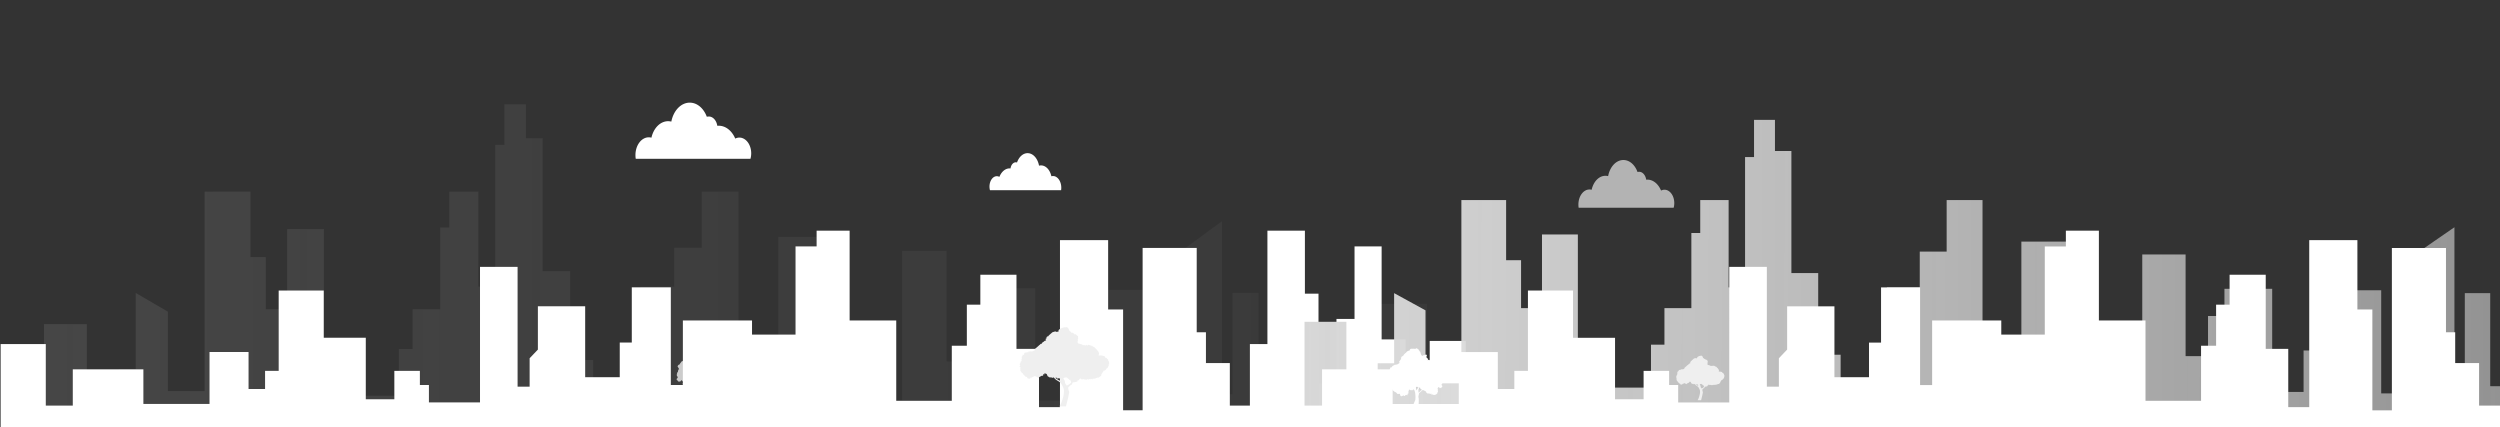 <svg xmlns="http://www.w3.org/2000/svg" xmlns:xlink="http://www.w3.org/1999/xlink" width="1322" height="226" viewBox="0 0 349.779 59.796"><rect x="0" y="0" width="349.779" height="59.796" fill="#333333" stroke="none"/><defs><linearGradient id="c"><stop offset="0" stop-color="#d7d7d7"/><stop offset="1" stop-color="#e9e9e9" stop-opacity=".434"/></linearGradient><linearGradient id="a" x1="405.94" y1="486.08" x2="405.94" gradientUnits="userSpaceOnUse"><stop offset="0" stop-color="gray" stop-opacity=".25"/><stop offset=".54" stop-color="gray" stop-opacity=".12"/><stop offset="1" stop-color="gray" stop-opacity=".1"/></linearGradient><linearGradient id="b" x1="405.94" y1="486.08" x2="405.94" gradientUnits="userSpaceOnUse"><stop offset="0" stop-color="gray" stop-opacity=".25"/><stop offset=".54" stop-color="gray" stop-opacity=".12"/><stop offset="1" stop-color="gray" stop-opacity=".086"/></linearGradient><linearGradient xlink:href="#b" id="d" x1="332.4" y1="1078.5" x2="1924" y2="1078.5" gradientUnits="userSpaceOnUse"/><linearGradient xlink:href="#c" id="e" x1="332.4" y1="1078.5" x2="1991.028" y2="1082.175" gradientUnits="userSpaceOnUse"/></defs><g transform="translate(0 -237.203)"><path transform="matrix(.126 0 0 .111 -35.733 154.657)" fill="url(#d)" d="M602.5 1133.5v-101.1h40.8v174.8h22v35.3h61.2v-58.9h15.3v-50.1h30.6v-103.1h10.1v-45.2h32.3V1105h18.7V926.3h10.2v-51.1h23.8v42.7h18.7v167.5h30.5v112h25.5v39.2h52.7V1105h37.3v-49.1h30.6v-70.7h40.8v208.2h44.2v-151.2h67.9v180.7h27.2v25.5h42.4v-188.5h49.3v139.4h25.5v-55h18.7V1107h54.3v141.4h35.7v-56.9h22.1V1109h66.2v141.4h32.3v-127.7h8.5v-64.8l42.5-35.4v218.1h11.8v-127.7h28.9v127.7h42.5v-68.8h27.2v78.6h44.1v-123.8h73.1v104.1h32.2v27.5h23.8v23.6H332.4v-129.6H380v104.1h13.6v-29.5h22v-17.7h18.7v-96.2l35.7 23.6v100.1h40.8V985.2h50.9v82.5h17v65.8z"/><path d="M99.98 290.57l.033.227zM99.58 291.051c-.146-.245-.133-.274-.309-.504-.009-.012-.043-.053-.052-.079-.023-.075-.049-.017.012-.063l.009.009c.005.001.015-.007.017-.002l.167.034.035-.145.063.056c.195.148.063-.045.157.117.012.001.047.021.058.031-.011-.009-.046-.029-.058-.03l-0-0c-.007-.001-.005.006.014.024a.027.027 0 0 0-.005-.005zm-.409.388c-.122-.05-.201-.155-.308-.238-.116-.09-.196-.176-.326-.241l.098-.115.092-.055c.024-.047-.011-.008.023-.045.058-.063-.15-.047.132-.035-.007-.2-.021-.153.036-.217l.139.026c.145.357.209.508.114.919m6.024-3.302c.05-.132.125-.209.1-.352l-.191-.033.125-.106-.45-.189c.086-.108.037-.067-.018-.14l-.103-.168c-.156-.343-.029-.368-.344-.38l-.13-.177a.117.117 0 0 0-.007-.016c-.051-.078-.203-.139-.28-.176-.007-.004-.018-.007-.025-.011l-.046-.027c-.216-.141-.129-.059-.351-.096l-.324-.076c-.113-.064-.143-.126-.273-.16l-.083-.176c.046-.073.096-.152.023-.226l-.031-.023a.985.985 0 0 0-.031-.028c-.001.008-.031-.027 0 0 .001-.003-.003-.01-.013-.029-.002-.003-.006-.013-.008-.016-.002-.003-.006-.012-.008-.016l-.046-.071c-.003-.003-.009-.011-.012-.014l-.026-.03c-.003-.004-.01-.012-.013-.016-.054-.077-.056-.105-.153-.157.079-.227-.024-.086.07-.291l-.17-.047.043-.094c-.124-.061-.299-.143-.375-.256-.072-.107-.118.017-.054-.18-.228-.059-.051-.009-.281-.207l-.05-.053c-.031-.024-.107-.051-.171-.053l.06-.113-.239-.144c-.006-.005-.014-.012-.02-.016-.006-.004-.014-.011-.019-.015-.07-.047-.129-.037-.243-.017l.07-.118-.219.015-.1-.12.06-.054c.01-.009.032-.026.041-.033l-.259-.108c-.004-.001-.015-.002-.02-.003l-.232-.004c-.052-.002.007-.005-.066.002-.148.016-.156-.026-.27-.013-.01.001-.076.021-.077.021-.299.046.058-.12-.304.019l.019-.14c-.233.08-.205.023-.363.198-.066.073-.059.061-.194.05l.027.157c-.11.021-.104.063-.139.143-.061.141-.131.058-.168.181l-.012.149c-.021.11-.034.013-.057.118l-.035.139c-.004.008-.014.037-.018.046-.06.124-.121.113-.172.262l-.118-.04c-.124-.039-.011-.049-.148-.087-.078-.022-.017-.011-.133.035l-.252-.193-.055.093-.218-.038c-.04.151.123.053-.032.227.199.207.188.186.006.349l-.036.035c-.11.099-.174.015-.062.165l-.172.051.151.18c-.107-.031-.176-.056-.222-.027l-.034.033c-.003-.006-.01.013-.016.019l-.146-.082-.428.142c-.116.041.022.096-.186.021l-.166.317-.119-.025-.113.077c-.139.07-.147.201-.167.243l-.024.035c-.002.005-.009.013-.011.018l-.06.326c-.002.004-.007.012-.009.016l-.011.057c-.001.002-.002.01-.003.012l-.013.025c-.032.077-.04.262.01.336a.383.383 0 0 1 .011.017c.008.005.02.013.04.028l-.069.096.076.159.136.08-.071.082.166.1c-.063.01-.395.057-.446.11-.044.045-.058-.145-.022.118l-.147-.05-.282.364c-.004.005-.01.013-.013.018-.003.005-.009.013-.011.017-.003.004-.007.013-.009.017-.092.162-.079.072-.146.116-.007.008-.021.015-.027.02l-.095.085c-.003.003-.006.012-.008.015-.017.027.063.016-.064.088l.082.086a.277.277 0 0 1 .012.02c.061.112-.137.097.157.123-.093.109-.076.089-.065.128.001.004.036.043.041.048.003.003.017.021.02.016.003-.006.015.01.021.016l-.186.06.033.088.001.01c.031-.071.012.149 0 0a.285.285 0 0 0-.013.037c-.005.016-.036.046-.02.193l-.142.065.034.086c-.011.06.004-.029-.026.039-.059.134.116 0-.074.203.097.101.059.055.069.127a.201.201 0 0 1 .002.04.363.363 0 0 1 .05.044c.004.005.014.011.019.016l.031.035c.004.007.007.011.011.016-.014-.069.064.094 0 0a.236.236 0 0 0 .004.018l-.087.19c-.196.077.055.008-.106.15.077.05.25.225.258.307l.152-.074.062.127c.168-.222.067-.104.262-.276.12.157.147.139.181.244.032.101.006.096-.024.203-.001.005-.004.014-.005.018-.019.079-.029.022-.002.079.001.002.048.048.058.059l-.066.061c-.011.014-.01.219.021.302.046.124-.017.003.098.058l-.026.162c.106.05.121.092.13.099l.036.025c.223.183.041.064.272.141.007.002.027.014.034.017l.035.015a.12.12 0 0 0 .018.003l.183-.025c.029-.009.008-.016.048-.017.046-.001.006-.013.09.051l.08-.128.217.054.046-.232.148.13.167-.114c.126.05-.023.047.119.07l.125-.115.146.078c.133-.174.098-.096.162-.117.044-.1.06-.166.122-.237.072-.082.076-.102.183-.146l.073-.011c.007.001.059.026.059.026l-.016-.117.222-.036c.152-.025.051-.062.164-.002.116.172.139.139.293.274.541.476.3.313.382.57.057.177.045.257.083.43-.157.213-.049 1.335-.031 1.663l1.108.01-.499-1.131c-.059-.563-.032-.986.064-1.519.158-.243-.044-.219.305-.421.094-.042.067-.001.091.107l.231.052.105-.098.062.051c.04.032.019.017.053.038.33-.249-.029.086.258-.152.07.112.069.084.068.144-.002.122-.027-.037-.01.072.003.016.003.025.004.031.003.001.008.007.02.03.259.506-.086-.072.077.494l.152.031-.089.105.16.058c-.069.144-.043.099-.018.136l.183-.124c.167.146.001.018.132.074.063.027.036-.088.093.119l.202.042.077-.136.143.081c.004.002.014.006.018.008l.154.059c.078.021.075.025.15.048l.146-.152c.006-.005.014-.011.02-.016.006-.005.015-.012.021-.016l.038-.289c.206.034.337.052.574-.015l.04-.166c.105-.023.066-.025.18.008-.025-.095-.035-.09-.011-.131.57-.146.067-.04.437-.227l.246-.217c.042-.062.03-.061-.013-.134l.156-.044-.105-.445c.006-.053.051-.032.041-.138.028-.183-.015-.013.062-.083.063-.057.012.005.072-.041.029-.023.085.07.014-.107l.198.047-.077-.125.139.058.009-.037a.174.174 0 0 0 .01-.025c-.098.064.023-.075 0 0 .004-.003.008-.005.013-.009.124-.088.032.1.268-.292.004-.007.008-.015.012-.022l.095-.176.083-.205c.02-.072-.066-.299-.117-.425-.002-.005-.006-.013-.008-.018-.025-.07-.025-.084-.014-.167.135-.108.16-.336.178-.383" fill="#ccc"/><path fill="#fff" d="M74.101 291.3v-3.975l1.155-1.211v-6.056h6.617v9.917h4.837v-4.844h1.685v-7.722h5.462v13.664h1.685v-9.033h9.675v1.98h6.087V271.681h2.949v-2.208h4.62v12.567h6.522v11.242h7.772v-7.708h2.106v-5.742h1.889v-4.189h5.055v10.373h3.152v8.15h2.935v-23.367h6.739v9.703h2.093v14.105h2.731v-22.711h7.568v11.797h1.291v4.303h3.343v5.956h5.258v-24.478h5.245v8.819h1.902v12.567h2.514v-9.033h2.527V271.681h3.791v13.008h3.356v7.053h3.37v-6.839h5.041v13.008H.088v-12.567h6.318v8.606h3.777v-5.072h9.878v4.844h9.253v-7.266h5.462v5.172h2.31v-2.536H38.99v-11.242h6.305v6.611h5.883v8.606h3.995v-3.975h3.574v1.98h1.264v2.436h7.147v-18.964h5.258v16.756zM88.945 259.391c-.029-.165-.038-.329-.038-.494 0-1.368.837-2.482 1.864-2.482.124 0 .247.013.371.051.304-1.342 1.236-2.305 2.339-2.305.152 0 .304.025.447.051.295-1.52 1.341-2.647 2.577-2.647 1.046 0 1.949.798 2.387 1.976a.985.985 0 0 1 .276-.038c.59 0 1.084.57 1.189 1.304.067-.013.133-.013.2-.013.989 0 1.854.722 2.311 1.798.181-.089.38-.139.58-.139.913 0 1.655.988 1.655 2.204 0 .266-.038.519-.105.76H88.945zM148.462 263.795c.018-.108.024-.217.024-.326 0-.902-.519-1.637-1.156-1.637-.077 0-.153.008-.23.033-.189-.885-.767-1.52-1.451-1.52-.094 0-.189.017-.277.033-.183-1.002-.832-1.746-1.599-1.746-.649 0-1.209.526-1.481 1.303a.577.577 0 0 0-.171-.025c-.366 0-.672.376-.737.86-.041-.008-.083-.008-.124-.008-.614 0-1.15.476-1.433 1.186-.112-.059-.236-.092-.36-.092-.566 0-1.026.652-1.026 1.453 0 .175.024.343.065.501h9.958z"/><path transform="matrix(.123 0 0 .102 141.635 164.7)" fill="url(#e)" d="M772.4 1133.5v-103.1h10.1v-45.2h32.3V1105h18.7V926.3h10.2v-51.1h23.8v42.7h18.7v167.5h30.5v112h25.5v39.2h52.7V1105h37.3v-49.1h30.6v-70.7h40.8v208.2h44.2v-151.2h67.9v180.7h27.2v25.5h42.4v-188.5h49.3v139.4h25.5v-55h18.7V1107h54.3v141.4h35.7v-56.9h22.1V1109h66.2v141.4h32.3v-127.7h8.5v-64.8l42.5-35.4v218.1h11.8v-127.7h28.9v127.7h42.5v-68.8h27.2v78.6h44.1v-123.8h73.1v104.1h32.2v27.5h23.8v23.6H332.4v-129.6H380v104.1h13.6v-29.5h22v-17.7h18.7v-96.2l35.7 23.6v100.1h40.8V985.2h50.9v82.5h17v65.8h23.8v-101.1h40.8v174.8h22v35.3h61.2v-58.9h15.3v-50.1z"/><path fill="#fff" d="M213.776 277.851h6.305v6.611h5.883v8.606h3.995v-3.975h3.574v1.98h1.264v2.436h7.147V274.545h5.258v16.756h1.685v-3.975l1.155-1.211v-6.055h6.617v9.917h4.837v-4.844h1.685v-7.722h5.462v13.664h1.685v-9.033h9.675v1.98h6.087v-12.339h2.949v-2.208h4.62v12.567h6.522v11.242h7.772v-7.708h2.106v-5.742h1.889v-4.189h5.055v10.373h3.152v8.15h2.935v-23.367h6.739v9.703h2.093v14.105h2.731v-22.711h7.568v11.797h1.291v4.303h3.343v5.956h5.258v-24.478h5.245v8.819h1.902v12.567h2.514v-9.033h2.527v-10.145h3.791v13.008h3.356v7.053h3.37v-6.839h5.041v13.008H174.874V285.345h6.318v8.606h3.777v-5.072h9.878v4.844h9.253v-7.266h5.462v5.172h2.31v-2.536h1.902z"/><path d="M197.883 291.475l-.025.172zm.295.364c.108-.185.098-.207.228-.381.007-.009.032-.04.038-.06.017-.057.036-.013-.009-.048l-.007.007c-.004.001-.011-.005-.012-.001l-.123.026-.026-.109-.047.043c-.143.112-.047-.034-.116.088-.009.001-.035.016-.043.023.008-.007.034-.022.043-.023l0-0c.005-.001.004.005-.01.018l.004-.004zm.301.293c.09-.037.148-.117.227-.18.085-.068.144-.133.24-.182l-.072-.087-.068-.041c-.017-.035.008-.006-.017-.034-.043-.047.111-.035-.097-.027.005-.151.015-.116-.026-.164l-.102.02c-.107.27-.154.384-.084.695m-4.44-2.496c-.037-.1-.092-.158-.073-.266l.141-.025-.092-.08.332-.143c-.063-.082-.027-.051.014-.105l.076-.127c.115-.259.021-.278.254-.287l.096-.134c.001-.002.004-.01.005-.012.037-.059.15-.105.206-.133.005-.003.013-.005.018-.008l.034-.02c.16-.107.095-.044.259-.072l.239-.058c.083-.048.105-.095.201-.121l.061-.133c-.034-.055-.071-.115-.017-.171l.023-.017a.866.866 0 0 1 .023-.021c.001.006.023-.02 0 0-0-.002.002-.008.01-.022.001-.003.004-.01.006-.012.001-.003.005-.009.006-.012l.034-.053a.116.116 0 0 0 .009-.011l.019-.023c.002-.003.008-.009.01-.012.04-.058.041-.079.113-.118-.058-.171.018-.065-.052-.22l.125-.036-.032-.071c.092-.046.221-.108.277-.193.053-.081.087.013.04-.136.168-.044.038-.007.207-.156l.037-.04c.023-.018.079-.039.126-.04l-.044-.085.176-.109a.139.139 0 0 1 .015-.012c.004-.003.01-.009.014-.011.052-.036.095-.028.179-.013l-.051-.09.161.012.074-.09-.044-.041c-.007-.006-.024-.02-.03-.025l.191-.082c.003-.001.011-.002.014-.003l.171-.003c.038-.001-.005-.004.049.002.109.012.115-.02.199-.01.008.001.056.016.057.016.22.035-.043-.091.224.015l-.014-.106c.172.06.151.018.268.15.049.055.044.046.143.037l-.02.118c.081.016.077.047.103.108.045.106.096.043.124.137l.009.113c.015.083.025.01.042.089l.026.105c.003.006.01.028.013.035.044.094.089.085.127.198l.087-.03c.091-.029.008-.037.109-.066.058-.016.012-.008.098.026l.186-.146.041.071.161-.029c.029.114-.091.04.024.172-.146.157-.138.141-.004.264l.026.026c.081.075.129.011.046.125l.127.039-.112.136c.079-.024.13-.042.164-.021l.025.025c.002-.004.007.01.012.014l.108-.062.315.107c.086.031-.016.072.137.016l.123.24.087-.019.083.058c.102.053.108.152.123.183l.018.027c.002.004.007.01.008.014l.044.246c.001.003.005.009.007.012l.008.043c.001.002.002.008.002.009l.009.019c.023.058.029.198-.007.254-.004.005-.006.009-.008.013-.006.003-.015.01-.029.021l.051.073-.056.12-.1.06.052.062-.122.076c.046.008.291.043.329.083.032.034.043-.109.016.089l.109-.038.208.275c.002.004.007.01.01.014.002.003.006.01.008.013.002.003.005.01.007.013.068.122.058.055.108.088.005.006.015.011.02.015l.07.064c.002.003.005.009.006.012.012.02-.046.012.047.067l-.061.065a.105.105 0 0 0-.009.015c-.045.085.101.073-.116.093.069.082.056.067.048.097-.001.003-.027.033-.03.036-.002.003-.013.016-.015.012-.002-.004-.011.008-.016.012l.137.045-.024.067-.001.008c-.023-.054-.009.113 0 0 .003.006.006.015.01.028.004.012.027.035.015.145l.104.049-.025.065c.008.046-.003-.022.019.029.043.101-.085 0 .054.154-.071.076-.044.042-.051.096a.106.106 0 0 0-.001.03.243.243 0 0 0-.037.033c-.004.004-.01.009-.014.012l-.023.026c-.003.005-.005.009-.008.012.01-.052-.047.071 0 0-.001.004-.002.008-.004.014l.064.144c.144.058-.041.006.078.113-.057.038-.184.17-.19.232l-.112-.056-.046.096c-.123-.168-.049-.079-.193-.208-.089.118-.108.105-.133.185-.024.076-.004.073.018.154.001.003.003.011.004.014.014.059.022.017.001.059-.001.001-.036.037-.043.045l.049.046c.008.01.008.165-.015.228-.034.094.012.002-.072.044l.019.122c-.078.038-.089.069-.096.075l-.027.019c-.164.139-.03.048-.2.106-.005.002-.02.011-.025.013l-.026.011c-.003.001-.011.002-.013.003l-.135-.019c-.021-.007-.006-.012-.035-.013-.034-.001-.005-.01-.066.038l-.059-.097-.16.041-.034-.175-.109.098-.123-.086c-.093.037.017.036-.088.053l-.092-.087-.108.059c-.098-.132-.072-.072-.119-.088-.032-.076-.044-.125-.09-.179-.053-.062-.056-.077-.135-.111l-.054-.008c-.005.001-.044.02-.044.02l.011-.089-.163-.027c-.112-.019-.037-.047-.121-.002-.085.13-.103.105-.216.207-.399.36-.221.236-.281.431-.042.134-.033.194-.061.325.116.161.036 1.009.023 1.257l-.817.007.368-.855c.044-.425.024-.745-.047-1.148-.117-.184.033-.166-.225-.318-.069-.032-.049-.001-.067.081l-.171.039-.078-.074-.045.038c-.03.024-.014.013-.039.029-.243-.188.022.065-.19-.115-.052.085-.051.064-.05.109.001.092.02-.028.007.054-.002.012-.002.019-.003.023-.002 0-.006.005-.015.023-.191.383.063-.054-.057.373l-.112.023.065.079-.118.044c.051.109.032.074.013.103l-.135-.094c-.123.111-.001.013-.097.056-.046.02-.027-.067-.069.09l-.149.032-.057-.103-.105.061c-.003.001-.011.005-.013.006l-.114.045c-.057.016-.055.019-.111.036l-.108-.115c-.004-.004-.011-.008-.015-.012-.004-.004-.011-.009-.015-.012l-.028-.218c-.152.025-.248.039-.423-.011l-.03-.125c-.078-.018-.049-.019-.132.006.019-.072.025-.068.008-.099-.42-.111-.049-.03-.322-.171l-.181-.164c-.031-.047-.022-.046.01-.101l-.115-.033.077-.336c-.004-.04-.037-.024-.03-.104-.02-.138.011-.01-.046-.062-.046-.043-.009.004-.053-.031-.021-.017-.063.053-.01-.081l-.146.035.057-.094-.103.044-.007-.028c-.004-.008-.005-.014-.007-.019.072.048-.017-.057 0 0-.003-.002-.006-.004-.01-.007-.092-.066-.024.075-.197-.221-.003-.005-.006-.012-.009-.017l-.07-.133-.061-.155c-.014-.055.049-.226.086-.322.001-.004.005-.01.006-.014.019-.053.018-.063.011-.126-.099-.082-.118-.254-.131-.289" fill="#fff"/><path d="M149.577 290.993l-.338.151c-.051-.106-.042-.108-.141-.192-.047-.124-.05-.016-.085-.19-.088-.432.094.009-.245-.66v-.001c-.018-.006-0-.026 0 0 .013.004.046.001.12-.034.003-.002.014-.006.017-.008.307-.136.162.106.304-.118l.053.178.125-.056.026.191.119-.075.046.204.141-.076.061.173c.003.008.008.017.012.025l.084.187c-.146.226-.188.161-.3.302m-1.873-.861l.015-.132c.253.195.147-.108.197.192.164-.071.119-.068.203-.059.004 0.0.014.002.018.002.073.008.001-.039.149.038l.052.041.043.265c-.308-.046-.515-.297-.678-.349m7.372-1.919l.111-.057-.023-.287c-.01-.059.018-.016-.025-.102l-.03-.043c-.03-.042-.044-.055-.05-.056.001.024-.01-.002 0 0a.16.16 0 0 0-.003-.023c-.002-.012-.007-.127-.052-.174-.024-.025-.091-.047-.119-.093-.001-.002.018.011-.017-.041-.061-.088-.012.025-.053-.058l-.189-.039c-.011-.055-.009-.141-.054-.178l-.237-.077c-.002-0-.012-.001-.014-.002a.128.128 0 0 1-.013-.004c-.002-.001-.01-.005-.013-.006l-.244-.042a.764.764 0 0 0-.031 0l-.31.016.049-.219c.001-.005.005-.016.005-.021l-.007-.111c-.001-.005-.003-.016-.003-.02l-.055-.112c-.029-.035.019-.05-.066-.111-.06-.043-.077-.117-.148-.196-.083-.09-.396-.374-.432-.456l-.152.063-.03-.177-.125.055-.06-.107c-.002-.012-.007-.016-.012-.023l-.099.084-.042-.136c-.201.07-.091.065-.243-.025l-.133.131-.096-.133-.118.103-.227-.047c-.313.025-.149.006-.401-.12l-.354-.084c-.053-.006-.1-.034-.136-.073-.074-.082-.058-.247-.03-.346l.033-.07c-.002-.055.069.013-.066-.082.049-.062.099-.108.082-.181l-.016-.166c.01-.099.026-.016-.01-.161-.149-.048-.141-.054-.177-.107-.049-.073-.041-.051-.121-.096-.081-.046-.076-.089-.191.007-.031-.099-.045-.128-.129-.167-.201-.093-.087-.126-.275-.06-.046-.087-.074-.134-.158-.187a.575.575 0 0 1-.024-.014c-.145-.096-.104-.059-.164-.218l-.072-.156c-.004-.007-.009-.017-.014-.024-.004-.007-.009-.016-.014-.023a.559.559 0 0 0-.227-.201c-.092.037-.118.058-.181.038-.065-.02-.208.003-.286.027-.003.001-.012.005-.015.006l-.304.109c-.005.002-.015.008-.019.011-.148.074-.259.157-.378.275l.104.105c-.137.053-.279.144-.423.084-.127-.052-0-.018-.075-.041a.107.107 0 0 0-.025-.004l-.331.095c-.092.037-.113.062-.185.126l-.263.229c-.037.032-.018.01-.056.048-.004.004-.011.013-.015.016a.437.437 0 0 1-.013.017c-.003.004-.009.013-.013.016-.003.003-.01.012-.013.015-.044.045-.08.043-.086.105-.006.052-.106.023-.154.045l-.092.092c-.003-.007-.016.01-.024.015l.062.15c-.051.018-.085.014-.143-.002.008.117.021.147-.022.198-.002.003-.017.019-.019.013-.002-.006-.015.008-.021.013l.125.093c-.227.028-.198.009-.322.132l-.325.223.066.1c-.099-.001-.182-.024-.25.055-.124.144-.109.086-.186.162-.047.046-.052.056-.044.053.071-.053.014-.006 0 0-.008.006-.017.013-.029.021l-.54.466.072.132c-.475.208-.183.129-.486.172l-.031.011c-.084.019-.011-.02-.17-.013-.138.006-.085.052-.233-.003l-.07.18-.155-.123-.029.114c-.073-.016-.13-.034-.185.002-.038.025-.222-.019-.149.196l-.12.132-.167-.026c.015.031.058.088.049.122-0.0.002-.006.01-.007.012-.062.129.007.024-.108.11l-.013.174c-.002.113-.076.023.059.153-.204.204-.196.137-.024.271l-.163.094c-.151.456-.023.165-.176.382.123.178.129.251-.038.335l.188.098-.106.138.136.095-.14.158c.289.24-.034-.001.23.315.033.039.019.031.054.064.045.042.034.025.068.051.156.119.045.072.164.209.211.244.145.099.239.202.018.021.046.11.061.143l.136-.059.03.045c.005.007.023.032.028.04.007.012.014.021.019.03-.013-.033.07.108 0 0 .002.004.004.01.009.02.048.095.02.101.17.134l.268.022-.061-.172.187.095.086-.18c.164.064.09.059.217-.037.207-.158.401.002.497.053l.026.013.205.111c.166-.226.077-.116.184-.16.049-.02.175-.187.442-.139l-.016-.215.186.032.008-.167.136.034c.225.04.049.044.184.071l.132.308c.003.002.013.007.016.009l.034.015.018.009.06.042a.391.391 0 0 0 .022.017c.165.114.163.072.256.021l.059.174.104-.176.114.14.108-.101.136.098c.245.333.544.377.846.653.162.148.464.698.495.987.063.591-.143 1.283-.358 1.832-.08.205-.172.31-.251.498l.202-.002.699-0.0.311-1.239c.235-1.189.122-.476-.007-1.385l.301-.319c.092-.019.006.031.127-.052.049-.033.062-.045.097-.094.049-.07.073-.158.093-.24.257-.076.441-.061.525-.111.084-.05.021.004.154-.02l-.008-.15c.194-.003.107.014.166-.05l.056-.052c.004-.004.012-.011.016-.015l.067-.079c.039-.045.07-.078.107-.11.069.051.164.145.253.15.099.005.083-.021.112-.077.32.152.16.069.285.067.06-.001.052.034.179.04.136.006.178-.047.231-.106l.117.11.113-.12.126.096.053-.115c.301.14.251.082.297-.047.258.149.216.03.222.027.157-.077-.019.015.149-.026.09-.022.03-.054.137-.069.108-.015-.014.044.105-.013l.03-.03c.01-.006.012-.009.013-.011.004.003.018.007.057.009.182.013.125-.041.192-.084 0-0.0.411-.19.254-.408.096-.024.073-.04.189-.218l.123-.171-.001-.075c.121.007.212-.036.304-.121.063-.058.127-.092.047-.189l.177.023c-.015-.11-.063-.094.037-.124.004-.001.024.005.027-.004.003-.01.053.023.089-.214.016-.107.182-.127.015-.229" fill="#efefef"/><path d="M220.87 266.244c-.024-.14-.032-.28-.032-.42 0-1.163.693-2.11 1.544-2.11.102 0 .205.011.307.043.252-1.141 1.024-1.96 1.938-1.96.126 0 .252.021.37.043.244-1.292 1.111-2.25 2.135-2.25.866 0 1.615.678 1.977 1.68a.796.796 0 0 1 .228-.032c.488 0 .898.484.985 1.109.055-.011.11-.011.165-.011.819 0 1.536.614 1.914 1.529.15-.075.315-.118.48-.118.756 0 1.371.84 1.371 1.873 0 .226-.032.441-.087.646h-13.296z" opacity=".627" fill="#fff"/><path d="M238.249 291.473l-.182.085c-.028-.06-.023-.06-.076-.108-.025-.07-.027-.009-.046-.106-.047-.243.051.005-.132-.371v-.001c-.01-.003-0-.015 0 0 .007.002.025.001.065-.019.002-.001.007-.003.009-.004.166-.076.087.059.164-.067l.029.1.067-.031.014.107.064-.042.025.115.076-.043.033.097c.002.004.004.009.007.014l.045.105c-.079.127-.101.09-.162.17m-1.009-.484l.008-.074c.136.11.08-.06.106.108.088-.04.064-.038.109-.033.002 0.0.008.001.01.001.039.005.001-.022.08.022l.028.023.023.149c-.166-.026-.277-.167-.365-.196m3.971-1.078l.06-.032-.012-.162c-.005-.033.01-.009-.013-.058l-.016-.025c-.016-.024-.024-.031-.027-.031.001.013-.005-.001 0 0a.061.061 0 0 0-.002-.013c-.001-.007-.004-.072-.028-.098-.013-.014-.049-.026-.064-.052-.001-.001.01.006-.009-.023-.033-.049-.006.014-.029-.033l-.102-.022c-.006-.031-.005-.079-.029-.1l-.128-.043c-.001-0-.006-.001-.008-.001-.001-0-.006-.002-.007-.002-.001-0-.006-.003-.007-.003l-.132-.024c-.006 0-.011 0-.017 0l-.167.009.026-.123c.001-.003.003-.009.003-.012l-.004-.062c-0-.003-.002-.009-.002-.011l-.029-.063c-.015-.019.01-.028-.035-.062-.032-.024-.042-.066-.08-.11-.044-.051-.213-.21-.233-.256l-.082.035-.016-.099-.067.031-.033-.06c-.001-.007-.004-.009-.007-.013l-.053.047-.023-.076c-.108.04-.049.036-.131-.014l-.071.073-.052-.075-.063.058-.122-.026c-.169.014-.08.003-.216-.068l-.191-.047c-.029-.003-.054-.019-.073-.041-.04-.046-.031-.139-.016-.195l.018-.039c-.001-.031.037.007-.036-.046.026-.035.053-.061.044-.102l-.009-.093c.005-.056.014-.009-.005-.09-.08-.027-.076-.03-.096-.06-.027-.041-.022-.028-.065-.054-.044-.026-.041-.05-.103.004-.017-.056-.024-.072-.07-.094-.108-.052-.047-.071-.148-.034-.025-.049-.04-.075-.085-.105-.004-.002-.009-.006-.013-.008-.078-.054-.056-.033-.089-.122l-.039-.088c-.002-.004-.005-.009-.007-.013-.002-.004-.005-.009-.007-.013a.306.306 0 0 0-.122-.113c-.049.021-.064.032-.098.021-.035-.011-.112.002-.154.015-.002.001-.006.003-.008.003l-.164.061c-.003.001-.008.005-.01.006-.08.041-.139.088-.204.155l.056.059c-.074.03-.15.081-.228.047-.069-.029-0-.01-.04-.023a.065.065 0 0 0-.014-.002l-.178.053c-.05.021-.061.035-.1.071l-.141.129c-.02.018-.01.006-.03.027-.002.002-.006.007-.008.009-.002.002-.005.007-.007.009-.002.002-.005.007-.007.009-.002.002-.005.007-.007.009-.024.025-.043.024-.046.059-.003.029-.057.013-.083.025l-.05.052c-.002-.004-.009.006-.013.009l.033.084c-.028.01-.046.008-.077-.001.004.066.011.082-.012.111-.001.002-.009.011-.01.007-.001-.003-.008.004-.011.007l.067.052c-.122.016-.107.005-.173.074l-.175.125.035.056c-.054-.001-.098-.014-.135.031-.067.081-.059.048-.1.091-.025.026-.028.031-.024.03.038-.03.008-.003 0 0l-.016.012-.291.262.039.074c-.256.117-.099.072-.262.097l-.017.006c-.045.011-.006-.011-.092-.007-.074.003-.046.029-.126-.002l-.037.101-.083-.069-.015.064c-.039-.009-.07-.019-.1.001-.02.014-.119-.011-.08.11l-.065.074-.09-.015c.008.018.031.05.026.068a.032.032 0 0 1-.004.007c-.034.072.004.013-.058.061l-.007.098c-.001.064-.041.013.032.086-.11.115-.105.077-.013.152l-.088.053c-.081.256-.012.092-.095.215.067.1.07.141-.02.188l.101.055-.057.077.073.053-.076.089c.156.135-.018-0.0.124.177.018.022.011.018.029.036.024.024.018.014.037.029.084.067.024.041.088.118.114.137.078.056.129.114.01.011.025.062.033.081l.073-.033.016.025a.543.543 0 0 1 .015.022c.004.007.007.012.01.017-.007-.018.038.061 0 0 .001.002.002.006.005.011.026.053.011.057.092.075l.144.012-.033-.097.101.053.046-.101c.089.036.049.033.117-.021.112-.089.216.001.268.03l.014.007.111.062c.089-.127.041-.065.099-.09.027-.011.094-.105.238-.078l-.009-.121.1.018.004-.094.073.019c.121.022.026.025.099.04l.071.173.009.005.018.009.01.005.032.024a.139.139 0 0 0 .012.01c.089.064.088.041.138.012l.032.098.056-.099.061.079.058-.057.073.055c.132.187.293.212.456.367.087.083.25.392.267.555.034.332-.077.721-.193 1.029-.043.115-.093.174-.135.28l.109-.001.377-0.0.168-.696c.127-.668.066-.267-.004-.778l.162-.179c.05-.011.003.017.069-.029.026-.018.034-.025.052-.053.027-.039.04-.089.05-.135.138-.043.238-.034.283-.063.045-.028.012.002.083-.011l-.004-.084c.104-.002.058.008.089-.028l.03-.029c.002-.002.007-.006.009-.009l.036-.044a.5.5 0 0 1 .058-.062c.037.029.088.082.136.084.053.003.045-.012.06-.043.172.085.086.039.154.037.032-.001.028.019.096.022.073.003.096-.026.125-.059l.063.062.061-.068.068.054.028-.065c.162.079.135.046.16-.027.139.084.117.017.12.015.085-.043-.01.008.08-.015.048-.012.016-.031.074-.039.058-.009-.007.025.057-.007l.016-.017c.005-.003.007-.005.007-.006.002.002.01.004.031.005.098.007.067-.023.103-.047 0 0 .222-.107.137-.229.052-.013.04-.022.102-.122l.066-.096-0-.042c.065.004.114-.021.164-.068.034-.032.069-.052.025-.106l.096.013c-.008-.062-.034-.053.02-.07.002-.001.013.003.014-.002.002-.006.028.013.048-.12.009-.06.098-.071.008-.129" fill="#efefef"/></g></svg>